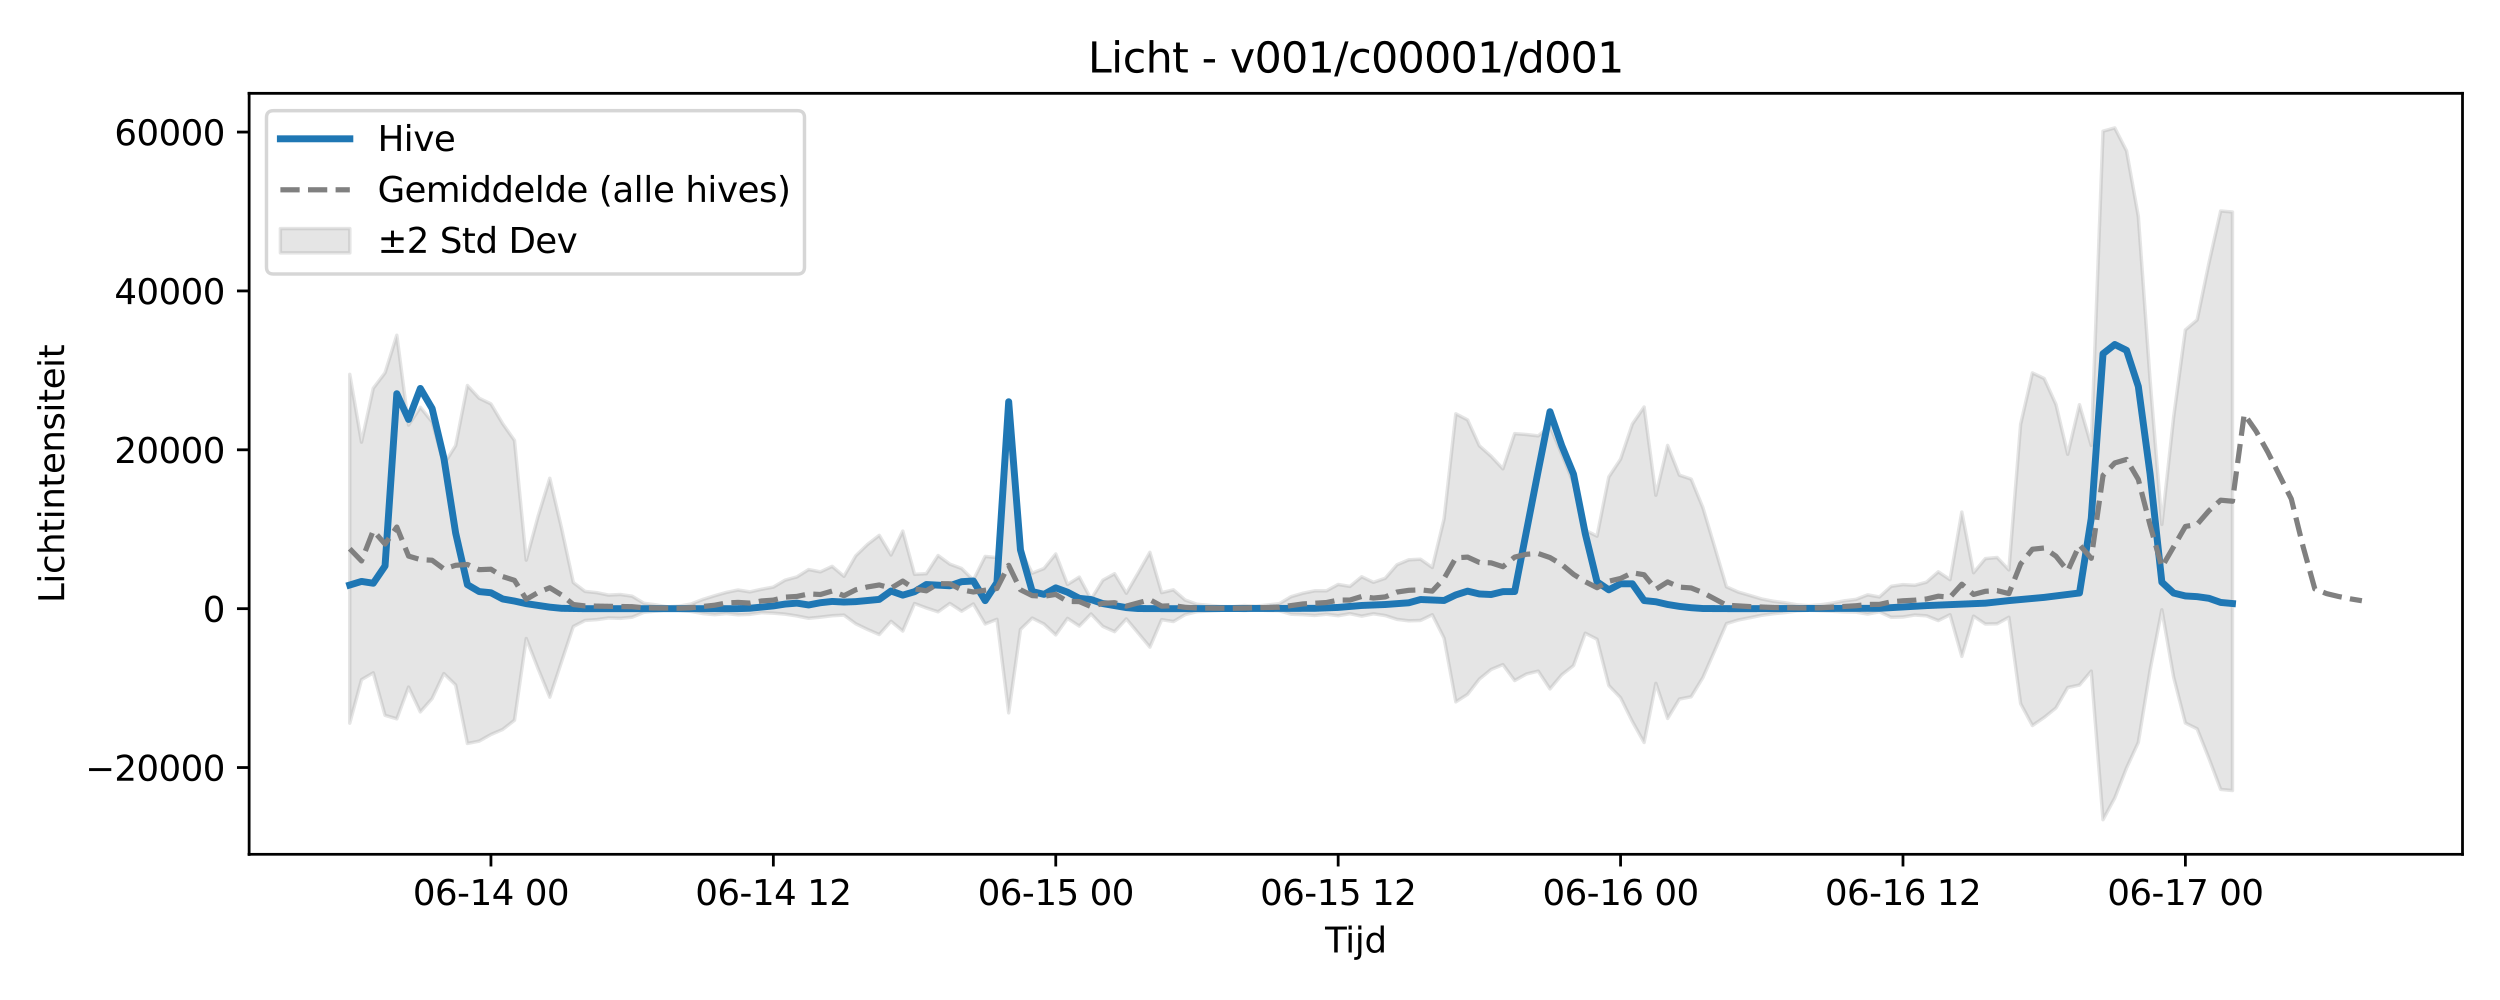 <?xml version="1.0" encoding="utf-8" standalone="no"?>
<!DOCTYPE svg PUBLIC "-//W3C//DTD SVG 1.1//EN"
  "http://www.w3.org/Graphics/SVG/1.1/DTD/svg11.dtd">
<svg xmlns:xlink="http://www.w3.org/1999/xlink" width="720pt" height="288pt" viewBox="0 0 720 288" xmlns="http://www.w3.org/2000/svg" version="1.1">
 <defs>
  <style type="text/css">*{stroke-linejoin: round; stroke-linecap: butt}</style>
 </defs>
 <g id="figure_1">
  <g id="patch_1">
   <path d="M 0 288 
L 720 288 
L 720 0 
L 0 0 
z
" style="fill: #ffffff"/>
  </g>
  <g id="axes_1">
   <g id="patch_2">
    <path d="M 71.75 246.04 
L 709.2 246.04 
L 709.2 26.88 
L 71.75 26.88 
z
" style="fill: #ffffff"/>
   </g>
   <g id="FillBetweenPolyCollection_1">
    <defs>
     <path id="m5eb643cafc" d="M 100.725 -180.202 
L 100.725 -79.725 
L 104.114 -92.253 
L 107.503 -94.224 
L 110.892 -81.984 
L 114.281 -80.971 
L 117.669 -90.123 
L 121.058 -82.97 
L 124.447 -86.8 
L 127.836 -94.004 
L 131.225 -90.722 
L 134.614 -73.881 
L 138.003 -74.554 
L 141.392 -76.465 
L 144.781 -77.92 
L 148.169 -80.573 
L 151.558 -104.114 
L 154.947 -95.474 
L 158.336 -87.21 
L 161.725 -97.409 
L 165.114 -107.568 
L 168.503 -109.312 
L 171.892 -109.553 
L 175.281 -110.03 
L 178.669 -109.918 
L 182.058 -110.249 
L 185.447 -111.644 
L 188.836 -112.003 
L 192.225 -112.358 
L 195.614 -112.228 
L 199.003 -111.907 
L 202.392 -111.293 
L 205.781 -110.968 
L 209.169 -111.284 
L 212.558 -110.934 
L 215.947 -111.072 
L 219.336 -111.554 
L 222.725 -111.416 
L 226.114 -111.122 
L 229.503 -110.605 
L 232.892 -109.928 
L 236.281 -110.26 
L 239.669 -110.668 
L 243.058 -110.851 
L 246.447 -108.361 
L 249.836 -106.718 
L 253.225 -105.247 
L 256.614 -109.062 
L 260.003 -106.254 
L 263.392 -114.182 
L 266.781 -112.908 
L 270.169 -111.795 
L 273.558 -114.209 
L 276.947 -111.97 
L 280.336 -114.064 
L 283.725 -108.291 
L 287.114 -109.635 
L 290.503 -82.693 
L 293.892 -106.71 
L 297.281 -109.994 
L 300.669 -108.28 
L 304.058 -105.146 
L 307.447 -109.911 
L 310.836 -107.689 
L 314.225 -111.176 
L 317.614 -107.596 
L 321.003 -106.08 
L 324.392 -109.757 
L 327.781 -105.699 
L 331.169 -101.627 
L 334.558 -109.547 
L 337.947 -108.996 
L 341.336 -111.005 
L 344.725 -111.83 
L 348.114 -112.033 
L 351.503 -112.288 
L 354.892 -112.359 
L 358.281 -112.138 
L 361.669 -112.321 
L 365.058 -112.171 
L 368.447 -112.091 
L 371.836 -111.097 
L 375.225 -110.985 
L 378.614 -110.751 
L 382.003 -111.103 
L 385.392 -110.671 
L 388.781 -111.262 
L 392.169 -110.549 
L 395.558 -111.224 
L 398.947 -110.719 
L 402.336 -109.625 
L 405.725 -109.199 
L 409.114 -109.303 
L 412.503 -110.953 
L 415.892 -104.209 
L 419.281 -85.86 
L 422.669 -88.038 
L 426.058 -92.412 
L 429.447 -95.189 
L 432.836 -96.595 
L 436.225 -91.994 
L 439.614 -93.882 
L 443.003 -94.715 
L 446.392 -89.592 
L 449.781 -93.645 
L 453.169 -96.328 
L 456.558 -105.639 
L 459.947 -103.896 
L 463.336 -90.575 
L 466.725 -87.05 
L 470.114 -80.207 
L 473.503 -74.158 
L 476.892 -91.2 
L 480.281 -81.088 
L 483.669 -86.675 
L 487.058 -87.328 
L 490.447 -92.89 
L 493.836 -100.61 
L 497.225 -108.407 
L 500.614 -109.434 
L 504.003 -110.107 
L 507.392 -110.8 
L 510.781 -111.253 
L 514.169 -111.582 
L 517.558 -112.045 
L 520.947 -112.23 
L 524.336 -112.079 
L 527.725 -111.952 
L 531.114 -111.764 
L 534.503 -111.7 
L 537.892 -111.148 
L 541.281 -111.783 
L 544.669 -110.214 
L 548.058 -110.311 
L 551.447 -110.864 
L 554.836 -110.641 
L 558.225 -109.27 
L 561.614 -110.953 
L 565.003 -98.955 
L 568.392 -110.546 
L 571.781 -108.281 
L 575.169 -108.345 
L 578.558 -110.226 
L 581.947 -85.346 
L 585.336 -79.039 
L 588.725 -81.362 
L 592.114 -84.115 
L 595.503 -89.987 
L 598.892 -90.706 
L 602.281 -94.713 
L 605.669 -51.922 
L 609.058 -58.193 
L 612.447 -66.825 
L 615.836 -74.184 
L 619.225 -95.003 
L 622.614 -112.388 
L 626.003 -93.011 
L 629.392 -79.771 
L 632.781 -78.094 
L 636.169 -69.592 
L 639.558 -60.651 
L 642.947 -60.327 
L 642.947 -226.951 
L 642.947 -226.951 
L 639.558 -227.24 
L 636.169 -212.211 
L 632.781 -195.881 
L 629.392 -192.994 
L 626.003 -167.847 
L 622.614 -136.974 
L 619.225 -178.471 
L 615.836 -225.658 
L 612.447 -244.54 
L 609.058 -251.158 
L 605.669 -250.225 
L 602.281 -159.712 
L 598.892 -171.453 
L 595.503 -157.166 
L 592.114 -171.525 
L 588.725 -178.993 
L 585.336 -180.599 
L 581.947 -165.829 
L 578.558 -123.864 
L 575.169 -127.45 
L 571.781 -127.125 
L 568.392 -123.058 
L 565.003 -140.534 
L 561.614 -121.064 
L 558.225 -123.323 
L 554.836 -120.342 
L 551.447 -119.436 
L 548.058 -119.633 
L 544.669 -119.145 
L 541.281 -116.083 
L 537.892 -116.687 
L 534.503 -115.38 
L 531.114 -114.951 
L 527.725 -114.305 
L 524.336 -113.821 
L 520.947 -113.569 
L 517.558 -113.82 
L 514.169 -114.392 
L 510.781 -114.828 
L 507.392 -115.488 
L 504.003 -116.503 
L 500.614 -117.491 
L 497.225 -118.996 
L 493.836 -130.428 
L 490.447 -141.763 
L 487.058 -150.014 
L 483.669 -151.152 
L 480.281 -159.723 
L 476.892 -145.374 
L 473.503 -170.788 
L 470.114 -165.871 
L 466.725 -155.758 
L 463.336 -150.644 
L 459.947 -133.584 
L 456.558 -135.288 
L 453.169 -148.864 
L 449.781 -157.198 
L 446.392 -165.261 
L 443.003 -162.47 
L 439.614 -162.862 
L 436.225 -163.117 
L 432.836 -152.984 
L 429.447 -156.603 
L 426.058 -159.615 
L 422.669 -167.074 
L 419.281 -168.824 
L 415.892 -138.574 
L 412.503 -124.564 
L 409.114 -126.947 
L 405.725 -126.774 
L 402.336 -125.356 
L 398.947 -121.457 
L 395.558 -120.297 
L 392.169 -121.892 
L 388.781 -119.114 
L 385.392 -119.678 
L 382.003 -117.84 
L 378.614 -117.84 
L 375.225 -117.148 
L 371.836 -116.162 
L 368.447 -114.144 
L 365.058 -113.77 
L 361.669 -113.432 
L 358.281 -113.607 
L 354.892 -113.284 
L 351.503 -113.34 
L 348.114 -113.686 
L 344.725 -113.977 
L 341.336 -115.187 
L 337.947 -118.133 
L 334.558 -117.325 
L 331.169 -128.935 
L 327.781 -122.982 
L 324.392 -117.141 
L 321.003 -122.769 
L 317.614 -120.897 
L 314.225 -115.429 
L 310.836 -121.797 
L 307.447 -119.666 
L 304.058 -128.463 
L 300.669 -124.267 
L 297.281 -122.938 
L 293.892 -129.595 
L 290.503 -167.684 
L 287.114 -127.413 
L 283.725 -127.749 
L 280.336 -120.954 
L 276.947 -124.276 
L 273.558 -125.53 
L 270.169 -128.019 
L 266.781 -122.783 
L 263.392 -122.596 
L 260.003 -135.046 
L 256.614 -128.159 
L 253.225 -133.821 
L 249.836 -131.204 
L 246.447 -127.922 
L 243.058 -122.022 
L 239.669 -124.898 
L 236.281 -123.31 
L 232.892 -123.973 
L 229.503 -121.85 
L 226.114 -120.925 
L 222.725 -118.922 
L 219.336 -118.293 
L 215.947 -117.541 
L 212.558 -118.083 
L 209.169 -117.383 
L 205.781 -116.42 
L 202.392 -115.358 
L 199.003 -114.04 
L 195.614 -113.439 
L 192.225 -113.22 
L 188.836 -113.811 
L 185.447 -114.259 
L 182.058 -116.296 
L 178.669 -116.78 
L 175.281 -116.617 
L 171.892 -117.315 
L 168.503 -117.668 
L 165.114 -120.232 
L 161.725 -135.889 
L 158.336 -150.259 
L 154.947 -139.231 
L 151.558 -126.681 
L 148.169 -161.155 
L 144.781 -165.969 
L 141.392 -171.671 
L 138.003 -173.313 
L 134.614 -176.975 
L 131.225 -159.67 
L 127.836 -154.289 
L 124.447 -166.499 
L 121.058 -170.702 
L 117.669 -165.57 
L 114.281 -191.446 
L 110.892 -180.632 
L 107.503 -176.169 
L 104.114 -160.651 
L 100.725 -180.202 
z
" style="stroke: #808080; stroke-opacity: 0.2"/>
    </defs>
    <g clip-path="url(#paa1d13ec3e)">
     <use xlink:href="#m5eb643cafc" x="0" y="288" style="fill: #808080; fill-opacity: 0.2; stroke: #808080; stroke-opacity: 0.2"/>
    </g>
   </g>
   <g id="matplotlib.axis_1">
    <g id="xtick_1">
     <g id="line2d_1">
      <defs>
       <path id="m921627e78a" d="M 0 0 
L 0 3.5 
" style="stroke: #000000; stroke-width: 0.8"/>
      </defs>
      <g>
       <use xlink:href="#m921627e78a" x="141.392" y="246.04" style="stroke: #000000; stroke-width: 0.8"/>
      </g>
     </g>
     <g id="text_1">
      <!-- 06-14 00 -->
      <g transform="translate(118.911 260.638) scale(0.1 -0.1)">
       <defs>
        <path id="DejaVuSans-30" d="M 2034 4250 
Q 1547 4250 1301 3770 
Q 1056 3291 1056 2328 
Q 1056 1369 1301 889 
Q 1547 409 2034 409 
Q 2525 409 2770 889 
Q 3016 1369 3016 2328 
Q 3016 3291 2770 3770 
Q 2525 4250 2034 4250 
z
M 2034 4750 
Q 2819 4750 3233 4129 
Q 3647 3509 3647 2328 
Q 3647 1150 3233 529 
Q 2819 -91 2034 -91 
Q 1250 -91 836 529 
Q 422 1150 422 2328 
Q 422 3509 836 4129 
Q 1250 4750 2034 4750 
z
" transform="scale(0.016)"/>
        <path id="DejaVuSans-36" d="M 2113 2584 
Q 1688 2584 1439 2293 
Q 1191 2003 1191 1497 
Q 1191 994 1439 701 
Q 1688 409 2113 409 
Q 2538 409 2786 701 
Q 3034 994 3034 1497 
Q 3034 2003 2786 2293 
Q 2538 2584 2113 2584 
z
M 3366 4563 
L 3366 3988 
Q 3128 4100 2886 4159 
Q 2644 4219 2406 4219 
Q 1781 4219 1451 3797 
Q 1122 3375 1075 2522 
Q 1259 2794 1537 2939 
Q 1816 3084 2150 3084 
Q 2853 3084 3261 2657 
Q 3669 2231 3669 1497 
Q 3669 778 3244 343 
Q 2819 -91 2113 -91 
Q 1303 -91 875 529 
Q 447 1150 447 2328 
Q 447 3434 972 4092 
Q 1497 4750 2381 4750 
Q 2619 4750 2861 4703 
Q 3103 4656 3366 4563 
z
" transform="scale(0.016)"/>
        <path id="DejaVuSans-2d" d="M 313 2009 
L 1997 2009 
L 1997 1497 
L 313 1497 
L 313 2009 
z
" transform="scale(0.016)"/>
        <path id="DejaVuSans-31" d="M 794 531 
L 1825 531 
L 1825 4091 
L 703 3866 
L 703 4441 
L 1819 4666 
L 2450 4666 
L 2450 531 
L 3481 531 
L 3481 0 
L 794 0 
L 794 531 
z
" transform="scale(0.016)"/>
        <path id="DejaVuSans-34" d="M 2419 4116 
L 825 1625 
L 2419 1625 
L 2419 4116 
z
M 2253 4666 
L 3047 4666 
L 3047 1625 
L 3713 1625 
L 3713 1100 
L 3047 1100 
L 3047 0 
L 2419 0 
L 2419 1100 
L 313 1100 
L 313 1709 
L 2253 4666 
z
" transform="scale(0.016)"/>
        <path id="DejaVuSans-20" transform="scale(0.016)"/>
       </defs>
       <use xlink:href="#DejaVuSans-30"/>
       <use xlink:href="#DejaVuSans-36" transform="translate(63.623 0)"/>
       <use xlink:href="#DejaVuSans-2d" transform="translate(127.246 0)"/>
       <use xlink:href="#DejaVuSans-31" transform="translate(163.33 0)"/>
       <use xlink:href="#DejaVuSans-34" transform="translate(226.953 0)"/>
       <use xlink:href="#DejaVuSans-20" transform="translate(290.576 0)"/>
       <use xlink:href="#DejaVuSans-30" transform="translate(322.363 0)"/>
       <use xlink:href="#DejaVuSans-30" transform="translate(385.986 0)"/>
      </g>
     </g>
    </g>
    <g id="xtick_2">
     <g id="line2d_2">
      <g>
       <use xlink:href="#m921627e78a" x="222.725" y="246.04" style="stroke: #000000; stroke-width: 0.8"/>
      </g>
     </g>
     <g id="text_2">
      <!-- 06-14 12 -->
      <g transform="translate(200.245 260.638) scale(0.1 -0.1)">
       <defs>
        <path id="DejaVuSans-32" d="M 1228 531 
L 3431 531 
L 3431 0 
L 469 0 
L 469 531 
Q 828 903 1448 1529 
Q 2069 2156 2228 2338 
Q 2531 2678 2651 2914 
Q 2772 3150 2772 3378 
Q 2772 3750 2511 3984 
Q 2250 4219 1831 4219 
Q 1534 4219 1204 4116 
Q 875 4013 500 3803 
L 500 4441 
Q 881 4594 1212 4672 
Q 1544 4750 1819 4750 
Q 2544 4750 2975 4387 
Q 3406 4025 3406 3419 
Q 3406 3131 3298 2873 
Q 3191 2616 2906 2266 
Q 2828 2175 2409 1742 
Q 1991 1309 1228 531 
z
" transform="scale(0.016)"/>
       </defs>
       <use xlink:href="#DejaVuSans-30"/>
       <use xlink:href="#DejaVuSans-36" transform="translate(63.623 0)"/>
       <use xlink:href="#DejaVuSans-2d" transform="translate(127.246 0)"/>
       <use xlink:href="#DejaVuSans-31" transform="translate(163.33 0)"/>
       <use xlink:href="#DejaVuSans-34" transform="translate(226.953 0)"/>
       <use xlink:href="#DejaVuSans-20" transform="translate(290.576 0)"/>
       <use xlink:href="#DejaVuSans-31" transform="translate(322.363 0)"/>
       <use xlink:href="#DejaVuSans-32" transform="translate(385.986 0)"/>
      </g>
     </g>
    </g>
    <g id="xtick_3">
     <g id="line2d_3">
      <g>
       <use xlink:href="#m921627e78a" x="304.058" y="246.04" style="stroke: #000000; stroke-width: 0.8"/>
      </g>
     </g>
     <g id="text_3">
      <!-- 06-15 00 -->
      <g transform="translate(281.578 260.638) scale(0.1 -0.1)">
       <defs>
        <path id="DejaVuSans-35" d="M 691 4666 
L 3169 4666 
L 3169 4134 
L 1269 4134 
L 1269 2991 
Q 1406 3038 1543 3061 
Q 1681 3084 1819 3084 
Q 2600 3084 3056 2656 
Q 3513 2228 3513 1497 
Q 3513 744 3044 326 
Q 2575 -91 1722 -91 
Q 1428 -91 1123 -41 
Q 819 9 494 109 
L 494 744 
Q 775 591 1075 516 
Q 1375 441 1709 441 
Q 2250 441 2565 725 
Q 2881 1009 2881 1497 
Q 2881 1984 2565 2268 
Q 2250 2553 1709 2553 
Q 1456 2553 1204 2497 
Q 953 2441 691 2322 
L 691 4666 
z
" transform="scale(0.016)"/>
       </defs>
       <use xlink:href="#DejaVuSans-30"/>
       <use xlink:href="#DejaVuSans-36" transform="translate(63.623 0)"/>
       <use xlink:href="#DejaVuSans-2d" transform="translate(127.246 0)"/>
       <use xlink:href="#DejaVuSans-31" transform="translate(163.33 0)"/>
       <use xlink:href="#DejaVuSans-35" transform="translate(226.953 0)"/>
       <use xlink:href="#DejaVuSans-20" transform="translate(290.576 0)"/>
       <use xlink:href="#DejaVuSans-30" transform="translate(322.363 0)"/>
       <use xlink:href="#DejaVuSans-30" transform="translate(385.986 0)"/>
      </g>
     </g>
    </g>
    <g id="xtick_4">
     <g id="line2d_4">
      <g>
       <use xlink:href="#m921627e78a" x="385.392" y="246.04" style="stroke: #000000; stroke-width: 0.8"/>
      </g>
     </g>
     <g id="text_4">
      <!-- 06-15 12 -->
      <g transform="translate(362.911 260.638) scale(0.1 -0.1)">
       <use xlink:href="#DejaVuSans-30"/>
       <use xlink:href="#DejaVuSans-36" transform="translate(63.623 0)"/>
       <use xlink:href="#DejaVuSans-2d" transform="translate(127.246 0)"/>
       <use xlink:href="#DejaVuSans-31" transform="translate(163.33 0)"/>
       <use xlink:href="#DejaVuSans-35" transform="translate(226.953 0)"/>
       <use xlink:href="#DejaVuSans-20" transform="translate(290.576 0)"/>
       <use xlink:href="#DejaVuSans-31" transform="translate(322.363 0)"/>
       <use xlink:href="#DejaVuSans-32" transform="translate(385.986 0)"/>
      </g>
     </g>
    </g>
    <g id="xtick_5">
     <g id="line2d_5">
      <g>
       <use xlink:href="#m921627e78a" x="466.725" y="246.04" style="stroke: #000000; stroke-width: 0.8"/>
      </g>
     </g>
     <g id="text_5">
      <!-- 06-16 00 -->
      <g transform="translate(444.245 260.638) scale(0.1 -0.1)">
       <use xlink:href="#DejaVuSans-30"/>
       <use xlink:href="#DejaVuSans-36" transform="translate(63.623 0)"/>
       <use xlink:href="#DejaVuSans-2d" transform="translate(127.246 0)"/>
       <use xlink:href="#DejaVuSans-31" transform="translate(163.33 0)"/>
       <use xlink:href="#DejaVuSans-36" transform="translate(226.953 0)"/>
       <use xlink:href="#DejaVuSans-20" transform="translate(290.576 0)"/>
       <use xlink:href="#DejaVuSans-30" transform="translate(322.363 0)"/>
       <use xlink:href="#DejaVuSans-30" transform="translate(385.986 0)"/>
      </g>
     </g>
    </g>
    <g id="xtick_6">
     <g id="line2d_6">
      <g>
       <use xlink:href="#m921627e78a" x="548.058" y="246.04" style="stroke: #000000; stroke-width: 0.8"/>
      </g>
     </g>
     <g id="text_6">
      <!-- 06-16 12 -->
      <g transform="translate(525.578 260.638) scale(0.1 -0.1)">
       <use xlink:href="#DejaVuSans-30"/>
       <use xlink:href="#DejaVuSans-36" transform="translate(63.623 0)"/>
       <use xlink:href="#DejaVuSans-2d" transform="translate(127.246 0)"/>
       <use xlink:href="#DejaVuSans-31" transform="translate(163.33 0)"/>
       <use xlink:href="#DejaVuSans-36" transform="translate(226.953 0)"/>
       <use xlink:href="#DejaVuSans-20" transform="translate(290.576 0)"/>
       <use xlink:href="#DejaVuSans-31" transform="translate(322.363 0)"/>
       <use xlink:href="#DejaVuSans-32" transform="translate(385.986 0)"/>
      </g>
     </g>
    </g>
    <g id="xtick_7">
     <g id="line2d_7">
      <g>
       <use xlink:href="#m921627e78a" x="629.392" y="246.04" style="stroke: #000000; stroke-width: 0.8"/>
      </g>
     </g>
     <g id="text_7">
      <!-- 06-17 00 -->
      <g transform="translate(606.911 260.638) scale(0.1 -0.1)">
       <defs>
        <path id="DejaVuSans-37" d="M 525 4666 
L 3525 4666 
L 3525 4397 
L 1831 0 
L 1172 0 
L 2766 4134 
L 525 4134 
L 525 4666 
z
" transform="scale(0.016)"/>
       </defs>
       <use xlink:href="#DejaVuSans-30"/>
       <use xlink:href="#DejaVuSans-36" transform="translate(63.623 0)"/>
       <use xlink:href="#DejaVuSans-2d" transform="translate(127.246 0)"/>
       <use xlink:href="#DejaVuSans-31" transform="translate(163.33 0)"/>
       <use xlink:href="#DejaVuSans-37" transform="translate(226.953 0)"/>
       <use xlink:href="#DejaVuSans-20" transform="translate(290.576 0)"/>
       <use xlink:href="#DejaVuSans-30" transform="translate(322.363 0)"/>
       <use xlink:href="#DejaVuSans-30" transform="translate(385.986 0)"/>
      </g>
     </g>
    </g>
    <g id="text_8">
     <!-- Tijd -->
     <g transform="translate(381.625 274.317) scale(0.1 -0.1)">
      <defs>
       <path id="DejaVuSans-54" d="M -19 4666 
L 3928 4666 
L 3928 4134 
L 2272 4134 
L 2272 0 
L 1638 0 
L 1638 4134 
L -19 4134 
L -19 4666 
z
" transform="scale(0.016)"/>
       <path id="DejaVuSans-69" d="M 603 3500 
L 1178 3500 
L 1178 0 
L 603 0 
L 603 3500 
z
M 603 4863 
L 1178 4863 
L 1178 4134 
L 603 4134 
L 603 4863 
z
" transform="scale(0.016)"/>
       <path id="DejaVuSans-6a" d="M 603 3500 
L 1178 3500 
L 1178 -63 
Q 1178 -731 923 -1031 
Q 669 -1331 103 -1331 
L -116 -1331 
L -116 -844 
L 38 -844 
Q 366 -844 484 -692 
Q 603 -541 603 -63 
L 603 3500 
z
M 603 4863 
L 1178 4863 
L 1178 4134 
L 603 4134 
L 603 4863 
z
" transform="scale(0.016)"/>
       <path id="DejaVuSans-64" d="M 2906 2969 
L 2906 4863 
L 3481 4863 
L 3481 0 
L 2906 0 
L 2906 525 
Q 2725 213 2448 61 
Q 2172 -91 1784 -91 
Q 1150 -91 751 415 
Q 353 922 353 1747 
Q 353 2572 751 3078 
Q 1150 3584 1784 3584 
Q 2172 3584 2448 3432 
Q 2725 3281 2906 2969 
z
M 947 1747 
Q 947 1113 1208 752 
Q 1469 391 1925 391 
Q 2381 391 2643 752 
Q 2906 1113 2906 1747 
Q 2906 2381 2643 2742 
Q 2381 3103 1925 3103 
Q 1469 3103 1208 2742 
Q 947 2381 947 1747 
z
" transform="scale(0.016)"/>
      </defs>
      <use xlink:href="#DejaVuSans-54"/>
      <use xlink:href="#DejaVuSans-69" transform="translate(57.959 0)"/>
      <use xlink:href="#DejaVuSans-6a" transform="translate(85.742 0)"/>
      <use xlink:href="#DejaVuSans-64" transform="translate(113.525 0)"/>
     </g>
    </g>
   </g>
   <g id="matplotlib.axis_2">
    <g id="ytick_1">
     <g id="line2d_8">
      <defs>
       <path id="mde3ad585cc" d="M 0 0 
L -3.5 0 
" style="stroke: #000000; stroke-width: 0.8"/>
      </defs>
      <g>
       <use xlink:href="#mde3ad585cc" x="71.75" y="221.056" style="stroke: #000000; stroke-width: 0.8"/>
      </g>
     </g>
     <g id="text_9">
      <!-- −20000 -->
      <g transform="translate(24.558 224.855) scale(0.1 -0.1)">
       <defs>
        <path id="DejaVuSans-2212" d="M 678 2272 
L 4684 2272 
L 4684 1741 
L 678 1741 
L 678 2272 
z
" transform="scale(0.016)"/>
       </defs>
       <use xlink:href="#DejaVuSans-2212"/>
       <use xlink:href="#DejaVuSans-32" transform="translate(83.789 0)"/>
       <use xlink:href="#DejaVuSans-30" transform="translate(147.412 0)"/>
       <use xlink:href="#DejaVuSans-30" transform="translate(211.035 0)"/>
       <use xlink:href="#DejaVuSans-30" transform="translate(274.658 0)"/>
       <use xlink:href="#DejaVuSans-30" transform="translate(338.281 0)"/>
      </g>
     </g>
    </g>
    <g id="ytick_2">
     <g id="line2d_9">
      <g>
       <use xlink:href="#mde3ad585cc" x="71.75" y="175.299" style="stroke: #000000; stroke-width: 0.8"/>
      </g>
     </g>
     <g id="text_10">
      <!-- 0 -->
      <g transform="translate(58.388 179.098) scale(0.1 -0.1)">
       <use xlink:href="#DejaVuSans-30"/>
      </g>
     </g>
    </g>
    <g id="ytick_3">
     <g id="line2d_10">
      <g>
       <use xlink:href="#mde3ad585cc" x="71.75" y="129.543" style="stroke: #000000; stroke-width: 0.8"/>
      </g>
     </g>
     <g id="text_11">
      <!-- 20000 -->
      <g transform="translate(32.938 133.342) scale(0.1 -0.1)">
       <use xlink:href="#DejaVuSans-32"/>
       <use xlink:href="#DejaVuSans-30" transform="translate(63.623 0)"/>
       <use xlink:href="#DejaVuSans-30" transform="translate(127.246 0)"/>
       <use xlink:href="#DejaVuSans-30" transform="translate(190.869 0)"/>
       <use xlink:href="#DejaVuSans-30" transform="translate(254.492 0)"/>
      </g>
     </g>
    </g>
    <g id="ytick_4">
     <g id="line2d_11">
      <g>
       <use xlink:href="#mde3ad585cc" x="71.75" y="83.786" style="stroke: #000000; stroke-width: 0.8"/>
      </g>
     </g>
     <g id="text_12">
      <!-- 40000 -->
      <g transform="translate(32.938 87.586) scale(0.1 -0.1)">
       <use xlink:href="#DejaVuSans-34"/>
       <use xlink:href="#DejaVuSans-30" transform="translate(63.623 0)"/>
       <use xlink:href="#DejaVuSans-30" transform="translate(127.246 0)"/>
       <use xlink:href="#DejaVuSans-30" transform="translate(190.869 0)"/>
       <use xlink:href="#DejaVuSans-30" transform="translate(254.492 0)"/>
      </g>
     </g>
    </g>
    <g id="ytick_5">
     <g id="line2d_12">
      <g>
       <use xlink:href="#mde3ad585cc" x="71.75" y="38.03" style="stroke: #000000; stroke-width: 0.8"/>
      </g>
     </g>
     <g id="text_13">
      <!-- 60000 -->
      <g transform="translate(32.938 41.829) scale(0.1 -0.1)">
       <use xlink:href="#DejaVuSans-36"/>
       <use xlink:href="#DejaVuSans-30" transform="translate(63.623 0)"/>
       <use xlink:href="#DejaVuSans-30" transform="translate(127.246 0)"/>
       <use xlink:href="#DejaVuSans-30" transform="translate(190.869 0)"/>
       <use xlink:href="#DejaVuSans-30" transform="translate(254.492 0)"/>
      </g>
     </g>
    </g>
    <g id="text_14">
     <!-- Lichtintensiteit -->
     <g transform="translate(18.478 173.656) rotate(-90) scale(0.1 -0.1)">
      <defs>
       <path id="DejaVuSans-4c" d="M 628 4666 
L 1259 4666 
L 1259 531 
L 3531 531 
L 3531 0 
L 628 0 
L 628 4666 
z
" transform="scale(0.016)"/>
       <path id="DejaVuSans-63" d="M 3122 3366 
L 3122 2828 
Q 2878 2963 2633 3030 
Q 2388 3097 2138 3097 
Q 1578 3097 1268 2742 
Q 959 2388 959 1747 
Q 959 1106 1268 751 
Q 1578 397 2138 397 
Q 2388 397 2633 464 
Q 2878 531 3122 666 
L 3122 134 
Q 2881 22 2623 -34 
Q 2366 -91 2075 -91 
Q 1284 -91 818 406 
Q 353 903 353 1747 
Q 353 2603 823 3093 
Q 1294 3584 2113 3584 
Q 2378 3584 2631 3529 
Q 2884 3475 3122 3366 
z
" transform="scale(0.016)"/>
       <path id="DejaVuSans-68" d="M 3513 2113 
L 3513 0 
L 2938 0 
L 2938 2094 
Q 2938 2591 2744 2837 
Q 2550 3084 2163 3084 
Q 1697 3084 1428 2787 
Q 1159 2491 1159 1978 
L 1159 0 
L 581 0 
L 581 4863 
L 1159 4863 
L 1159 2956 
Q 1366 3272 1645 3428 
Q 1925 3584 2291 3584 
Q 2894 3584 3203 3211 
Q 3513 2838 3513 2113 
z
" transform="scale(0.016)"/>
       <path id="DejaVuSans-74" d="M 1172 4494 
L 1172 3500 
L 2356 3500 
L 2356 3053 
L 1172 3053 
L 1172 1153 
Q 1172 725 1289 603 
Q 1406 481 1766 481 
L 2356 481 
L 2356 0 
L 1766 0 
Q 1100 0 847 248 
Q 594 497 594 1153 
L 594 3053 
L 172 3053 
L 172 3500 
L 594 3500 
L 594 4494 
L 1172 4494 
z
" transform="scale(0.016)"/>
       <path id="DejaVuSans-6e" d="M 3513 2113 
L 3513 0 
L 2938 0 
L 2938 2094 
Q 2938 2591 2744 2837 
Q 2550 3084 2163 3084 
Q 1697 3084 1428 2787 
Q 1159 2491 1159 1978 
L 1159 0 
L 581 0 
L 581 3500 
L 1159 3500 
L 1159 2956 
Q 1366 3272 1645 3428 
Q 1925 3584 2291 3584 
Q 2894 3584 3203 3211 
Q 3513 2838 3513 2113 
z
" transform="scale(0.016)"/>
       <path id="DejaVuSans-65" d="M 3597 1894 
L 3597 1613 
L 953 1613 
Q 991 1019 1311 708 
Q 1631 397 2203 397 
Q 2534 397 2845 478 
Q 3156 559 3463 722 
L 3463 178 
Q 3153 47 2828 -22 
Q 2503 -91 2169 -91 
Q 1331 -91 842 396 
Q 353 884 353 1716 
Q 353 2575 817 3079 
Q 1281 3584 2069 3584 
Q 2775 3584 3186 3129 
Q 3597 2675 3597 1894 
z
M 3022 2063 
Q 3016 2534 2758 2815 
Q 2500 3097 2075 3097 
Q 1594 3097 1305 2825 
Q 1016 2553 972 2059 
L 3022 2063 
z
" transform="scale(0.016)"/>
       <path id="DejaVuSans-73" d="M 2834 3397 
L 2834 2853 
Q 2591 2978 2328 3040 
Q 2066 3103 1784 3103 
Q 1356 3103 1142 2972 
Q 928 2841 928 2578 
Q 928 2378 1081 2264 
Q 1234 2150 1697 2047 
L 1894 2003 
Q 2506 1872 2764 1633 
Q 3022 1394 3022 966 
Q 3022 478 2636 193 
Q 2250 -91 1575 -91 
Q 1294 -91 989 -36 
Q 684 19 347 128 
L 347 722 
Q 666 556 975 473 
Q 1284 391 1588 391 
Q 1994 391 2212 530 
Q 2431 669 2431 922 
Q 2431 1156 2273 1281 
Q 2116 1406 1581 1522 
L 1381 1569 
Q 847 1681 609 1914 
Q 372 2147 372 2553 
Q 372 3047 722 3315 
Q 1072 3584 1716 3584 
Q 2034 3584 2315 3537 
Q 2597 3491 2834 3397 
z
" transform="scale(0.016)"/>
      </defs>
      <use xlink:href="#DejaVuSans-4c"/>
      <use xlink:href="#DejaVuSans-69" transform="translate(55.713 0)"/>
      <use xlink:href="#DejaVuSans-63" transform="translate(83.496 0)"/>
      <use xlink:href="#DejaVuSans-68" transform="translate(138.477 0)"/>
      <use xlink:href="#DejaVuSans-74" transform="translate(201.855 0)"/>
      <use xlink:href="#DejaVuSans-69" transform="translate(241.064 0)"/>
      <use xlink:href="#DejaVuSans-6e" transform="translate(268.848 0)"/>
      <use xlink:href="#DejaVuSans-74" transform="translate(332.227 0)"/>
      <use xlink:href="#DejaVuSans-65" transform="translate(371.436 0)"/>
      <use xlink:href="#DejaVuSans-6e" transform="translate(432.959 0)"/>
      <use xlink:href="#DejaVuSans-73" transform="translate(496.338 0)"/>
      <use xlink:href="#DejaVuSans-69" transform="translate(548.438 0)"/>
      <use xlink:href="#DejaVuSans-74" transform="translate(576.221 0)"/>
      <use xlink:href="#DejaVuSans-65" transform="translate(615.43 0)"/>
      <use xlink:href="#DejaVuSans-69" transform="translate(676.953 0)"/>
      <use xlink:href="#DejaVuSans-74" transform="translate(704.736 0)"/>
     </g>
    </g>
   </g>
   <g id="line2d_13">
    <path d="M 100.725 168.487 
L 104.114 167.45 
L 107.503 167.974 
L 110.892 162.996 
L 114.281 113.394 
L 117.669 120.799 
L 121.058 111.873 
L 124.447 117.649 
L 127.836 131.943 
L 131.225 153.507 
L 134.614 168.387 
L 138.003 170.378 
L 141.392 170.713 
L 144.781 172.507 
L 148.169 173.105 
L 151.558 173.851 
L 158.336 174.86 
L 161.725 175.196 
L 168.503 175.299 
L 212.558 175.288 
L 215.947 175.177 
L 222.725 174.498 
L 226.114 173.976 
L 229.503 173.7 
L 232.892 174.23 
L 236.281 173.58 
L 239.669 173.215 
L 243.058 173.39 
L 246.447 173.268 
L 253.225 172.624 
L 256.614 170.211 
L 260.003 171.4 
L 263.392 170.408 
L 266.781 168.34 
L 273.558 168.706 
L 276.947 167.521 
L 280.336 167.327 
L 283.725 172.98 
L 287.114 167.8 
L 290.503 115.707 
L 293.892 158.36 
L 297.281 170.367 
L 300.669 171.171 
L 304.058 169.303 
L 307.447 170.548 
L 310.836 172.319 
L 314.225 172.675 
L 317.614 173.835 
L 324.392 174.99 
L 327.781 175.26 
L 337.947 175.299 
L 378.614 175.199 
L 385.392 174.938 
L 392.169 174.372 
L 398.947 174.098 
L 405.725 173.602 
L 409.114 172.66 
L 415.892 172.941 
L 419.281 171.33 
L 422.669 170.25 
L 426.058 171.06 
L 429.447 171.22 
L 432.836 170.392 
L 436.225 170.366 
L 443.003 135.603 
L 446.392 118.572 
L 449.781 128.345 
L 453.169 136.564 
L 456.558 153.712 
L 459.947 167.563 
L 463.336 169.871 
L 466.725 168.127 
L 470.114 168.13 
L 473.503 172.961 
L 476.892 173.311 
L 480.281 174.092 
L 483.669 174.641 
L 487.058 175.02 
L 490.447 175.254 
L 500.614 175.299 
L 541.281 175.194 
L 554.836 174.41 
L 571.781 173.711 
L 578.558 172.972 
L 588.725 172.047 
L 598.892 170.777 
L 602.281 149.297 
L 605.669 101.871 
L 609.058 99.213 
L 612.447 100.901 
L 615.836 111.302 
L 619.225 136.508 
L 622.614 167.665 
L 626.003 170.8 
L 629.392 171.633 
L 632.781 171.834 
L 636.169 172.31 
L 639.558 173.503 
L 642.947 173.816 
L 642.947 173.816 
" clip-path="url(#paa1d13ec3e)" style="fill: none; stroke: #1f77b4; stroke-width: 2; stroke-linecap: square"/>
   </g>
   <g id="line2d_14">
    <path d="M 100.725 158.037 
L 104.114 161.548 
L 107.503 152.803 
L 110.892 156.692 
L 114.281 151.791 
L 117.669 160.153 
L 121.058 161.164 
L 124.447 161.35 
L 127.836 163.853 
L 131.225 162.804 
L 134.614 162.572 
L 138.003 164.066 
L 141.392 163.932 
L 144.781 166.055 
L 148.169 167.136 
L 151.558 172.602 
L 154.947 170.648 
L 158.336 169.265 
L 161.725 171.351 
L 165.114 174.1 
L 168.503 174.51 
L 182.058 174.728 
L 185.447 175.048 
L 195.614 175.166 
L 199.003 175.026 
L 205.781 174.306 
L 209.169 173.667 
L 212.558 173.491 
L 215.947 173.693 
L 219.336 173.077 
L 222.725 172.831 
L 226.114 171.977 
L 229.503 171.773 
L 232.892 171.05 
L 236.281 171.215 
L 239.669 170.217 
L 243.058 171.564 
L 246.447 169.859 
L 249.836 169.039 
L 253.225 168.466 
L 256.614 169.39 
L 260.003 167.35 
L 263.392 169.611 
L 266.781 170.155 
L 270.169 168.093 
L 273.558 168.13 
L 276.947 169.877 
L 280.336 170.491 
L 287.114 169.476 
L 290.503 162.812 
L 293.892 169.847 
L 297.281 171.534 
L 300.669 171.726 
L 304.058 171.196 
L 307.447 173.212 
L 310.836 173.257 
L 314.225 174.698 
L 317.614 173.754 
L 321.003 173.576 
L 324.392 174.551 
L 331.169 172.719 
L 334.558 174.564 
L 337.947 174.436 
L 341.336 174.904 
L 344.725 175.096 
L 354.892 175.179 
L 368.447 174.882 
L 375.225 173.934 
L 382.003 173.529 
L 385.392 172.825 
L 388.781 172.812 
L 392.169 171.78 
L 395.558 172.239 
L 398.947 171.912 
L 402.336 170.509 
L 405.725 170.014 
L 409.114 169.875 
L 412.503 170.242 
L 415.892 166.608 
L 419.281 160.658 
L 422.669 160.444 
L 426.058 161.987 
L 429.447 162.104 
L 432.836 163.21 
L 436.225 160.445 
L 439.614 159.628 
L 443.003 159.407 
L 446.392 160.574 
L 449.781 162.578 
L 453.169 165.404 
L 456.558 167.537 
L 459.947 169.26 
L 463.336 167.391 
L 466.725 166.596 
L 470.114 164.961 
L 473.503 165.527 
L 476.892 169.713 
L 480.281 167.594 
L 483.669 169.087 
L 487.058 169.329 
L 490.447 170.674 
L 497.225 174.299 
L 504.003 174.695 
L 510.781 174.96 
L 520.947 175.101 
L 524.336 175.05 
L 534.503 174.46 
L 537.892 174.082 
L 541.281 174.067 
L 544.669 173.321 
L 548.058 173.028 
L 551.447 172.85 
L 554.836 172.508 
L 558.225 171.703 
L 561.614 171.991 
L 565.003 168.255 
L 568.392 171.198 
L 571.781 170.297 
L 575.169 170.103 
L 578.558 170.955 
L 581.947 162.412 
L 585.336 158.181 
L 588.725 157.822 
L 592.114 160.18 
L 595.503 164.424 
L 598.892 156.921 
L 602.281 160.788 
L 605.669 136.926 
L 609.058 133.324 
L 612.447 132.317 
L 615.836 138.079 
L 619.225 151.263 
L 622.614 163.319 
L 629.392 151.618 
L 632.781 151.012 
L 636.169 147.099 
L 639.558 144.054 
L 642.947 144.361 
L 646.336 119.28 
L 649.725 124.138 
L 653.114 130.184 
L 659.892 143.696 
L 663.281 157.404 
L 666.669 169.608 
L 670.058 170.961 
L 673.447 171.776 
L 676.836 172.457 
L 680.225 173.017 
L 680.225 173.017 
" clip-path="url(#paa1d13ec3e)" style="fill: none; stroke-dasharray: 5.55,2.4; stroke-dashoffset: 0; stroke: #808080; stroke-width: 1.5"/>
   </g>
   <g id="patch_3">
    <path d="M 71.75 246.04 
L 71.75 26.88 
" style="fill: none; stroke: #000000; stroke-width: 0.8; stroke-linejoin: miter; stroke-linecap: square"/>
   </g>
   <g id="patch_4">
    <path d="M 709.2 246.04 
L 709.2 26.88 
" style="fill: none; stroke: #000000; stroke-width: 0.8; stroke-linejoin: miter; stroke-linecap: square"/>
   </g>
   <g id="patch_5">
    <path d="M 71.75 246.04 
L 709.2 246.04 
" style="fill: none; stroke: #000000; stroke-width: 0.8; stroke-linejoin: miter; stroke-linecap: square"/>
   </g>
   <g id="patch_6">
    <path d="M 71.75 26.88 
L 709.2 26.88 
" style="fill: none; stroke: #000000; stroke-width: 0.8; stroke-linejoin: miter; stroke-linecap: square"/>
   </g>
   <g id="text_15">
    <!-- Licht - v001/c00001/d001 -->
    <g transform="translate(313.338 20.88) scale(0.12 -0.12)">
     <defs>
      <path id="DejaVuSans-76" d="M 191 3500 
L 800 3500 
L 1894 563 
L 2988 3500 
L 3597 3500 
L 2284 0 
L 1503 0 
L 191 3500 
z
" transform="scale(0.016)"/>
      <path id="DejaVuSans-2f" d="M 1625 4666 
L 2156 4666 
L 531 -594 
L 0 -594 
L 1625 4666 
z
" transform="scale(0.016)"/>
     </defs>
     <use xlink:href="#DejaVuSans-4c"/>
     <use xlink:href="#DejaVuSans-69" transform="translate(55.713 0)"/>
     <use xlink:href="#DejaVuSans-63" transform="translate(83.496 0)"/>
     <use xlink:href="#DejaVuSans-68" transform="translate(138.477 0)"/>
     <use xlink:href="#DejaVuSans-74" transform="translate(201.855 0)"/>
     <use xlink:href="#DejaVuSans-20" transform="translate(241.064 0)"/>
     <use xlink:href="#DejaVuSans-2d" transform="translate(272.852 0)"/>
     <use xlink:href="#DejaVuSans-20" transform="translate(308.936 0)"/>
     <use xlink:href="#DejaVuSans-76" transform="translate(340.723 0)"/>
     <use xlink:href="#DejaVuSans-30" transform="translate(399.902 0)"/>
     <use xlink:href="#DejaVuSans-30" transform="translate(463.525 0)"/>
     <use xlink:href="#DejaVuSans-31" transform="translate(527.148 0)"/>
     <use xlink:href="#DejaVuSans-2f" transform="translate(590.771 0)"/>
     <use xlink:href="#DejaVuSans-63" transform="translate(624.463 0)"/>
     <use xlink:href="#DejaVuSans-30" transform="translate(679.443 0)"/>
     <use xlink:href="#DejaVuSans-30" transform="translate(743.066 0)"/>
     <use xlink:href="#DejaVuSans-30" transform="translate(806.689 0)"/>
     <use xlink:href="#DejaVuSans-30" transform="translate(870.312 0)"/>
     <use xlink:href="#DejaVuSans-31" transform="translate(933.936 0)"/>
     <use xlink:href="#DejaVuSans-2f" transform="translate(997.559 0)"/>
     <use xlink:href="#DejaVuSans-64" transform="translate(1031.25 0)"/>
     <use xlink:href="#DejaVuSans-30" transform="translate(1094.727 0)"/>
     <use xlink:href="#DejaVuSans-30" transform="translate(1158.35 0)"/>
     <use xlink:href="#DejaVuSans-31" transform="translate(1221.973 0)"/>
    </g>
   </g>
   <g id="legend_1">
    <g id="patch_7">
     <path d="M 78.75 78.914 
L 229.694 78.914 
Q 231.694 78.914 231.694 76.914 
L 231.694 33.88 
Q 231.694 31.88 229.694 31.88 
L 78.75 31.88 
Q 76.75 31.88 76.75 33.88 
L 76.75 76.914 
Q 76.75 78.914 78.75 78.914 
z
" style="fill: #ffffff; opacity: 0.8; stroke: #cccccc; stroke-linejoin: miter"/>
    </g>
    <g id="line2d_15">
     <path d="M 80.75 39.978 
L 90.75 39.978 
L 100.75 39.978 
" style="fill: none; stroke: #1f77b4; stroke-width: 2; stroke-linecap: square"/>
    </g>
    <g id="text_16">
     <!-- Hive -->
     <g transform="translate(108.75 43.478) scale(0.1 -0.1)">
      <defs>
       <path id="DejaVuSans-48" d="M 628 4666 
L 1259 4666 
L 1259 2753 
L 3553 2753 
L 3553 4666 
L 4184 4666 
L 4184 0 
L 3553 0 
L 3553 2222 
L 1259 2222 
L 1259 0 
L 628 0 
L 628 4666 
z
" transform="scale(0.016)"/>
      </defs>
      <use xlink:href="#DejaVuSans-48"/>
      <use xlink:href="#DejaVuSans-69" transform="translate(75.195 0)"/>
      <use xlink:href="#DejaVuSans-76" transform="translate(102.979 0)"/>
      <use xlink:href="#DejaVuSans-65" transform="translate(162.158 0)"/>
     </g>
    </g>
    <g id="line2d_16">
     <path d="M 80.75 54.657 
L 90.75 54.657 
L 100.75 54.657 
" style="fill: none; stroke-dasharray: 5.55,2.4; stroke-dashoffset: 0; stroke: #808080; stroke-width: 1.5"/>
    </g>
    <g id="text_17">
     <!-- Gemiddelde (alle hives) -->
     <g transform="translate(108.75 58.157) scale(0.1 -0.1)">
      <defs>
       <path id="DejaVuSans-47" d="M 3809 666 
L 3809 1919 
L 2778 1919 
L 2778 2438 
L 4434 2438 
L 4434 434 
Q 4069 175 3628 42 
Q 3188 -91 2688 -91 
Q 1594 -91 976 548 
Q 359 1188 359 2328 
Q 359 3472 976 4111 
Q 1594 4750 2688 4750 
Q 3144 4750 3555 4637 
Q 3966 4525 4313 4306 
L 4313 3634 
Q 3963 3931 3569 4081 
Q 3175 4231 2741 4231 
Q 1884 4231 1454 3753 
Q 1025 3275 1025 2328 
Q 1025 1384 1454 906 
Q 1884 428 2741 428 
Q 3075 428 3337 486 
Q 3600 544 3809 666 
z
" transform="scale(0.016)"/>
       <path id="DejaVuSans-6d" d="M 3328 2828 
Q 3544 3216 3844 3400 
Q 4144 3584 4550 3584 
Q 5097 3584 5394 3201 
Q 5691 2819 5691 2113 
L 5691 0 
L 5113 0 
L 5113 2094 
Q 5113 2597 4934 2840 
Q 4756 3084 4391 3084 
Q 3944 3084 3684 2787 
Q 3425 2491 3425 1978 
L 3425 0 
L 2847 0 
L 2847 2094 
Q 2847 2600 2669 2842 
Q 2491 3084 2119 3084 
Q 1678 3084 1418 2786 
Q 1159 2488 1159 1978 
L 1159 0 
L 581 0 
L 581 3500 
L 1159 3500 
L 1159 2956 
Q 1356 3278 1631 3431 
Q 1906 3584 2284 3584 
Q 2666 3584 2933 3390 
Q 3200 3197 3328 2828 
z
" transform="scale(0.016)"/>
       <path id="DejaVuSans-6c" d="M 603 4863 
L 1178 4863 
L 1178 0 
L 603 0 
L 603 4863 
z
" transform="scale(0.016)"/>
       <path id="DejaVuSans-28" d="M 1984 4856 
Q 1566 4138 1362 3434 
Q 1159 2731 1159 2009 
Q 1159 1288 1364 580 
Q 1569 -128 1984 -844 
L 1484 -844 
Q 1016 -109 783 600 
Q 550 1309 550 2009 
Q 550 2706 781 3412 
Q 1013 4119 1484 4856 
L 1984 4856 
z
" transform="scale(0.016)"/>
       <path id="DejaVuSans-61" d="M 2194 1759 
Q 1497 1759 1228 1600 
Q 959 1441 959 1056 
Q 959 750 1161 570 
Q 1363 391 1709 391 
Q 2188 391 2477 730 
Q 2766 1069 2766 1631 
L 2766 1759 
L 2194 1759 
z
M 3341 1997 
L 3341 0 
L 2766 0 
L 2766 531 
Q 2569 213 2275 61 
Q 1981 -91 1556 -91 
Q 1019 -91 701 211 
Q 384 513 384 1019 
Q 384 1609 779 1909 
Q 1175 2209 1959 2209 
L 2766 2209 
L 2766 2266 
Q 2766 2663 2505 2880 
Q 2244 3097 1772 3097 
Q 1472 3097 1187 3025 
Q 903 2953 641 2809 
L 641 3341 
Q 956 3463 1253 3523 
Q 1550 3584 1831 3584 
Q 2591 3584 2966 3190 
Q 3341 2797 3341 1997 
z
" transform="scale(0.016)"/>
       <path id="DejaVuSans-29" d="M 513 4856 
L 1013 4856 
Q 1481 4119 1714 3412 
Q 1947 2706 1947 2009 
Q 1947 1309 1714 600 
Q 1481 -109 1013 -844 
L 513 -844 
Q 928 -128 1133 580 
Q 1338 1288 1338 2009 
Q 1338 2731 1133 3434 
Q 928 4138 513 4856 
z
" transform="scale(0.016)"/>
      </defs>
      <use xlink:href="#DejaVuSans-47"/>
      <use xlink:href="#DejaVuSans-65" transform="translate(77.49 0)"/>
      <use xlink:href="#DejaVuSans-6d" transform="translate(139.014 0)"/>
      <use xlink:href="#DejaVuSans-69" transform="translate(236.426 0)"/>
      <use xlink:href="#DejaVuSans-64" transform="translate(264.209 0)"/>
      <use xlink:href="#DejaVuSans-64" transform="translate(327.686 0)"/>
      <use xlink:href="#DejaVuSans-65" transform="translate(391.162 0)"/>
      <use xlink:href="#DejaVuSans-6c" transform="translate(452.686 0)"/>
      <use xlink:href="#DejaVuSans-64" transform="translate(480.469 0)"/>
      <use xlink:href="#DejaVuSans-65" transform="translate(543.945 0)"/>
      <use xlink:href="#DejaVuSans-20" transform="translate(605.469 0)"/>
      <use xlink:href="#DejaVuSans-28" transform="translate(637.256 0)"/>
      <use xlink:href="#DejaVuSans-61" transform="translate(676.27 0)"/>
      <use xlink:href="#DejaVuSans-6c" transform="translate(737.549 0)"/>
      <use xlink:href="#DejaVuSans-6c" transform="translate(765.332 0)"/>
      <use xlink:href="#DejaVuSans-65" transform="translate(793.115 0)"/>
      <use xlink:href="#DejaVuSans-20" transform="translate(854.639 0)"/>
      <use xlink:href="#DejaVuSans-68" transform="translate(886.426 0)"/>
      <use xlink:href="#DejaVuSans-69" transform="translate(949.805 0)"/>
      <use xlink:href="#DejaVuSans-76" transform="translate(977.588 0)"/>
      <use xlink:href="#DejaVuSans-65" transform="translate(1036.768 0)"/>
      <use xlink:href="#DejaVuSans-73" transform="translate(1098.291 0)"/>
      <use xlink:href="#DejaVuSans-29" transform="translate(1150.391 0)"/>
     </g>
    </g>
    <g id="patch_8">
     <path d="M 80.75 72.835 
L 100.75 72.835 
L 100.75 65.835 
L 80.75 65.835 
z
" style="fill: #808080; fill-opacity: 0.2; stroke: #808080; stroke-opacity: 0.2; stroke-linejoin: miter"/>
    </g>
    <g id="text_18">
     <!-- ±2 Std Dev -->
     <g transform="translate(108.75 72.835) scale(0.1 -0.1)">
      <defs>
       <path id="DejaVuSans-b1" d="M 2944 4013 
L 2944 2803 
L 4684 2803 
L 4684 2272 
L 2944 2272 
L 2944 1063 
L 2419 1063 
L 2419 2272 
L 678 2272 
L 678 2803 
L 2419 2803 
L 2419 4013 
L 2944 4013 
z
M 678 531 
L 4684 531 
L 4684 0 
L 678 0 
L 678 531 
z
" transform="scale(0.016)"/>
       <path id="DejaVuSans-53" d="M 3425 4513 
L 3425 3897 
Q 3066 4069 2747 4153 
Q 2428 4238 2131 4238 
Q 1616 4238 1336 4038 
Q 1056 3838 1056 3469 
Q 1056 3159 1242 3001 
Q 1428 2844 1947 2747 
L 2328 2669 
Q 3034 2534 3370 2195 
Q 3706 1856 3706 1288 
Q 3706 609 3251 259 
Q 2797 -91 1919 -91 
Q 1588 -91 1214 -16 
Q 841 59 441 206 
L 441 856 
Q 825 641 1194 531 
Q 1563 422 1919 422 
Q 2459 422 2753 634 
Q 3047 847 3047 1241 
Q 3047 1584 2836 1778 
Q 2625 1972 2144 2069 
L 1759 2144 
Q 1053 2284 737 2584 
Q 422 2884 422 3419 
Q 422 4038 858 4394 
Q 1294 4750 2059 4750 
Q 2388 4750 2728 4690 
Q 3069 4631 3425 4513 
z
" transform="scale(0.016)"/>
       <path id="DejaVuSans-44" d="M 1259 4147 
L 1259 519 
L 2022 519 
Q 2988 519 3436 956 
Q 3884 1394 3884 2338 
Q 3884 3275 3436 3711 
Q 2988 4147 2022 4147 
L 1259 4147 
z
M 628 4666 
L 1925 4666 
Q 3281 4666 3915 4102 
Q 4550 3538 4550 2338 
Q 4550 1131 3912 565 
Q 3275 0 1925 0 
L 628 0 
L 628 4666 
z
" transform="scale(0.016)"/>
      </defs>
      <use xlink:href="#DejaVuSans-b1"/>
      <use xlink:href="#DejaVuSans-32" transform="translate(83.789 0)"/>
      <use xlink:href="#DejaVuSans-20" transform="translate(147.412 0)"/>
      <use xlink:href="#DejaVuSans-53" transform="translate(179.199 0)"/>
      <use xlink:href="#DejaVuSans-74" transform="translate(242.676 0)"/>
      <use xlink:href="#DejaVuSans-64" transform="translate(281.885 0)"/>
      <use xlink:href="#DejaVuSans-20" transform="translate(345.361 0)"/>
      <use xlink:href="#DejaVuSans-44" transform="translate(377.148 0)"/>
      <use xlink:href="#DejaVuSans-65" transform="translate(454.15 0)"/>
      <use xlink:href="#DejaVuSans-76" transform="translate(515.674 0)"/>
     </g>
    </g>
   </g>
  </g>
 </g>
 <defs>
  <clipPath id="paa1d13ec3e">
   <rect x="71.75" y="26.88" width="637.45" height="219.16"/>
  </clipPath>
 </defs>
</svg>
